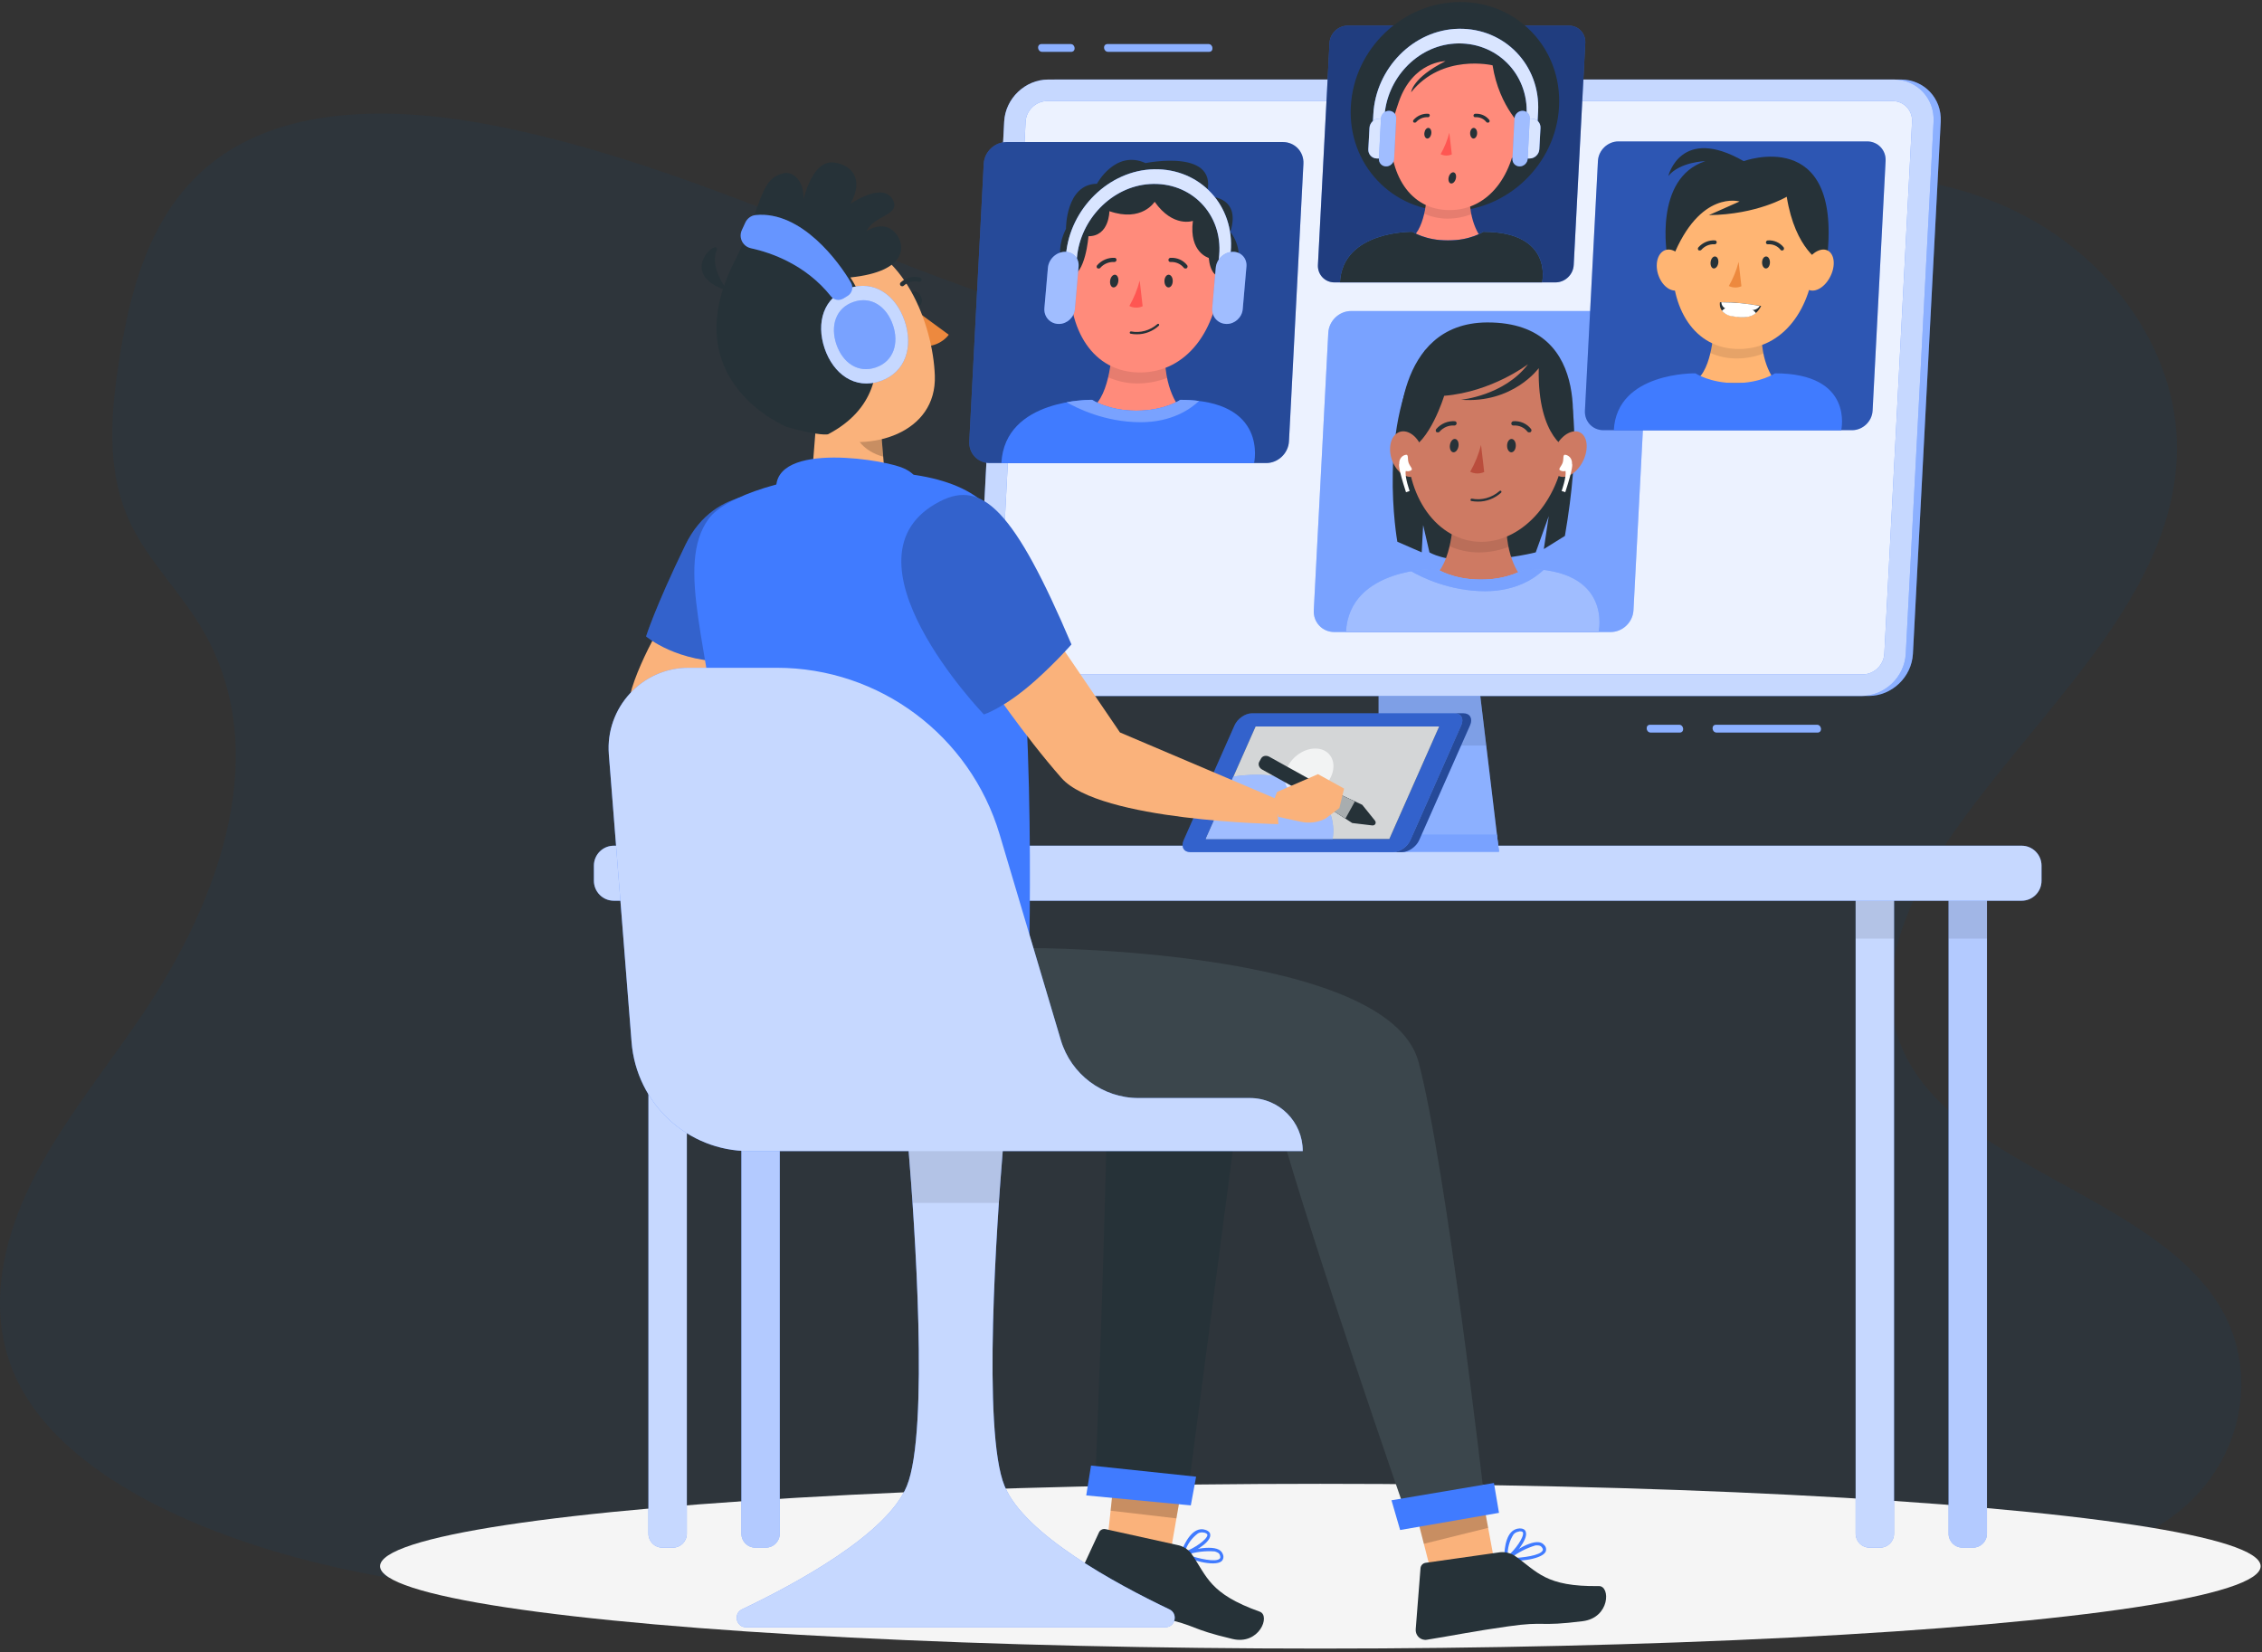 <?xml version="1.0" encoding="UTF-8"?>
<svg width="438px" height="320px" viewBox="0 0 438 320" version="1.1" xmlns="http://www.w3.org/2000/svg" xmlns:xlink="http://www.w3.org/1999/xlink">
    <rect x="0" y="0" width="438" height="320" fill="#333333" stroke="none"/>
    <title>5A6737FF-AC5E-4885-BDA8-3AE4D6AAA558@0,5x</title>
    <g id="Page-1" stroke="none" stroke-width="1" fill="none" fill-rule="evenodd">
        <g id="Landing-Page" transform="translate(-204, -251)" fill-rule="nonzero">
            <g id="Group-4" transform="translate(204, 251)">
                <path d="M252.162,69.977 C224.339,69.011 197.838,60.007 172.535,50.164 C147.232,40.322 122.163,29.413 95.009,24.195 C77.541,20.84 57.565,20.374 43.493,29.748 C29.946,38.775 25.572,54.374 23.221,68.823 C21.45,79.704 20.41,91.14 25.257,101.341 C28.625,108.409 34.605,114.354 38.742,121.126 C53.125,144.698 42.966,173.761 27.365,196.771 C20.068,207.568 11.568,217.865 5.926,229.359 C0.284,240.852 -2.328,254.016 2.608,265.736 C7.505,277.357 19.165,286.084 31.797,292.221 C57.458,304.688 87.696,308.259 117.182,310.279 C182.456,314.735 248.075,312.811 313.518,310.887 C337.738,310.167 362.062,309.44 385.89,305.688 C399.118,303.607 412.776,300.302 422.377,292.317 C434.572,282.182 437.595,265.021 429.421,252.3 C415.718,230.986 377.821,225.692 368.242,202.816 C362.968,190.226 368.384,176.201 376.046,164.522 C392.485,139.469 420.038,117.494 421.49,88.858 C422.489,69.192 409.242,49.495 388.763,40.191 C367.293,30.436 337.527,31.664 321.688,47.809 C305.387,64.436 276.728,70.831 252.162,69.977 Z" id="Path" fill="#004887" opacity="0.1"></path>
                <g id="4002858" transform="translate(73, 0)">
                    <g id="Shadow" transform="translate(0, 287)" fill="#F5F5F5">
                        <ellipse id="_x3C_Path_x3E__1_" cx="182.666" cy="16.299" rx="182.071" ry="15.954"></ellipse>
                    </g>
                    <g id="Character" transform="translate(42, 0)">
                        <g id="Group">
                            <g transform="translate(0, 163.449)">
                                <g transform="translate(10.499, 5.56)">
                                    <g transform="translate(17.995, 0)">
                                        <path d="M0.062,0.078 L0.062,127.992 C0.062,129.493 1.267,130.702 2.762,130.702 L4.796,130.702 C6.277,130.702 7.496,129.493 7.496,127.992 L7.496,0.078 L0.062,0.078 Z" id="Path" fill="#407BFF"></path>
                                        <path d="M0.062,0.078 L0.062,127.992 C0.062,129.493 1.267,130.702 2.762,130.702 L4.796,130.702 C6.277,130.702 7.496,129.493 7.496,127.992 L7.496,0.078 L0.062,0.078 Z" id="Path" fill="#FFFFFF" opacity="0.6"></path>
                                        <rect id="Rectangle" fill="#000000" opacity="0.1" x="0.062" y="5.416" width="7.42" height="7.34"></rect>
                                    </g>
                                    <g transform="translate(251.121, 0)">
                                        <path d="M0.692,0.078 L0.692,127.992 C0.692,129.493 1.896,130.702 3.391,130.702 L5.426,130.702 C6.907,130.702 8.125,129.493 8.125,127.992 L8.125,0.078 L0.692,0.078 Z" id="Path" fill="#407BFF"></path>
                                        <path d="M0.692,0.078 L0.692,127.992 C0.692,129.493 1.896,130.702 3.391,130.702 L5.426,130.702 C6.907,130.702 8.125,129.493 8.125,127.992 L8.125,0.078 L0.692,0.078 Z" id="Path" fill="#FFFFFF" opacity="0.6"></path>
                                        <rect id="Rectangle" fill="#000000" opacity="0.1" x="0.692" y="5.416" width="7.42" height="7.34"></rect>
                                    </g>
                                    <g>
                                        <path d="M0.062,0.078 L0.062,127.992 C0.062,129.493 1.267,130.702 2.762,130.702 L4.796,130.702 C6.277,130.702 7.496,129.493 7.496,127.992 L7.496,0.078 L0.062,0.078 Z" id="Path" fill="#407BFF"></path>
                                        <path d="M0.062,0.078 L0.062,127.992 C0.062,129.493 1.267,130.702 2.762,130.702 L4.796,130.702 C6.277,130.702 7.496,129.493 7.496,127.992 L7.496,0.078 L0.062,0.078 Z" id="Path" fill="#FFFFFF" opacity="0.7"></path>
                                        <rect id="Rectangle" fill="#000000" opacity="0.1" x="0.062" y="5.416" width="7.42" height="7.34"></rect>
                                    </g>
                                    <g transform="translate(233.126, 0)">
                                        <path d="M0.692,0.078 L0.692,127.992 C0.692,129.493 1.896,130.702 3.391,130.702 L5.426,130.702 C6.907,130.702 8.125,129.493 8.125,127.992 L8.125,0.078 L0.692,0.078 Z" id="Path" fill="#407BFF"></path>
                                        <path d="M0.692,0.078 L0.692,127.992 C0.692,129.493 1.896,130.702 3.391,130.702 L5.426,130.702 C6.907,130.702 8.125,129.493 8.125,127.992 L8.125,0.078 L0.692,0.078 Z" id="Path" fill="#FFFFFF" opacity="0.7"></path>
                                        <rect id="Rectangle" fill="#000000" opacity="0.1" x="0.692" y="5.416" width="7.42" height="7.34"></rect>
                                    </g>
                                </g>
                                <g id="Path">
                                    <path d="M3.848,10.976 C1.716,10.976 0,9.239 0,7.112 L0,4.193 C0,2.052 1.73,0.328 3.848,0.328 L276.46,0.328 C278.591,0.328 280.308,2.066 280.308,4.193 L280.308,7.112 C280.308,9.253 278.578,10.976 276.46,10.976 L3.848,10.976 Z" fill="#407BFF"></path>
                                    <path d="M3.848,10.976 C1.716,10.976 0,9.239 0,7.112 L0,4.193 C0,2.052 1.73,0.328 3.848,0.328 L276.46,0.328 C278.591,0.328 280.308,2.066 280.308,4.193 L280.308,7.112 C280.308,9.253 278.578,10.976 276.46,10.976 L3.848,10.976 Z" fill="#FFFFFF" opacity="0.7"></path>
                                </g>
                            </g>
                            <path d="M129.454,27.343 C127.751,28.774 128.582,31.554 130.797,31.805 C148.321,33.737 185.252,36.614 195.15,27.871 C207.677,16.792 171.991,27.273 169.237,24.757 C166.482,22.241 176.269,16.667 168.572,16.806 C163.174,16.903 154.785,26.495 146.175,25.23 C139.157,24.201 148.515,19.072 141.995,19.072 C136.098,19.072 133.537,23.923 129.454,27.343 Z" id="Path" fill="#FAFAFA"></path>
                            <g transform="translate(74.749, 15.291)" id="Path">
                                <path d="M8.402,119.476 L172.102,119.476 C176.587,119.476 180.421,115.82 180.657,111.316 L186.041,8.271 C186.277,3.767 182.83,0.111 178.345,0.111 L14.631,0.111 C10.146,0.111 6.312,3.767 6.077,8.271 L0.706,111.316 C0.471,115.82 3.917,119.476 8.402,119.476 Z" fill="#407BFF"></path>
                                <path d="M8.402,119.476 L172.102,119.476 C176.587,119.476 180.421,115.82 180.657,111.316 L186.041,8.271 C186.277,3.767 182.83,0.111 178.345,0.111 L14.631,0.111 C10.146,0.111 6.312,3.767 6.077,8.271 L0.706,111.316 C0.471,115.82 3.917,119.476 8.402,119.476 Z" fill="#FFFFFF" opacity="0.4"></path>
                            </g>
                            <g transform="translate(129.544, 125.863)" id="Path">
                                <polygon fill="#407BFF" points="22.404 39.068 45.714 39.068 41.022 0.049 22.404 0.049"></polygon>
                                <polygon fill="#FFFFFF" opacity="0.4" points="22.404 39.068 45.714 39.068 41.022 0.049 22.404 0.049"></polygon>
                                <path d="M2.125,35.787 L45.313,35.787 L45.701,39.054 L2.111,39.054 C1.211,39.054 0.478,38.317 0.478,37.413 C0.491,36.524 1.225,35.787 2.125,35.787 Z" fill="#407BFF"></path>
                                <path d="M2.125,35.787 L45.313,35.787 L45.701,39.054 L2.111,39.054 C1.211,39.054 0.478,38.317 0.478,37.413 C0.491,36.524 1.225,35.787 2.125,35.787 Z" fill="#FFFFFF" opacity="0.3"></path>
                                <polygon fill="#000000" opacity="0.1" points="43.237 18.509 22.404 18.509 22.404 7.319 41.894 7.319"></polygon>
                            </g>
                            <g transform="translate(73.365, 15.291)" id="Path">
                                <path d="M8.402,119.476 L172.102,119.476 C176.587,119.476 180.421,115.82 180.657,111.316 L186.041,8.271 C186.277,3.767 182.83,0.111 178.345,0.111 L14.631,0.111 C10.146,0.111 6.312,3.767 6.077,8.271 L0.706,111.316 C0.471,115.82 3.917,119.476 8.402,119.476 Z" fill="#407BFF"></path>
                                <path d="M8.402,119.476 L172.102,119.476 C176.587,119.476 180.421,115.82 180.657,111.316 L186.041,8.271 C186.277,3.767 182.83,0.111 178.345,0.111 L14.631,0.111 C10.146,0.111 6.312,3.767 6.077,8.271 L0.706,111.316 C0.471,115.82 3.917,119.476 8.402,119.476 Z" fill="#FFFFFF" opacity="0.7"></path>
                            </g>
                            <path d="M245.688,130.596 L81.988,130.596 C79.801,130.596 78.112,128.803 78.223,126.607 L83.594,23.562 C83.705,21.365 85.587,19.572 87.774,19.572 L251.474,19.572 C253.661,19.572 255.35,21.365 255.239,23.562 L249.869,126.607 C249.744,128.803 247.875,130.596 245.688,130.596 Z" id="Path" fill="#407BFF"></path>
                            <path d="M245.688,130.596 L81.988,130.596 C79.801,130.596 78.112,128.803 78.223,126.607 L83.594,23.562 C83.705,21.365 85.587,19.572 87.774,19.572 L251.474,19.572 C253.661,19.572 255.35,21.365 255.239,23.562 L249.869,126.607 C249.744,128.803 247.875,130.596 245.688,130.596 Z" id="Path" fill="#FFFFFF" opacity="0.9"></path>
                            <g transform="translate(85.823, 8.34)" id="Path">
                                <path d="M33.291,1.696 C26.785,1.696 20.265,1.696 13.759,1.696 C12.79,1.696 12.666,0.195 13.635,0.195 C20.141,0.195 26.66,0.195 33.166,0.195 C34.121,0.195 34.246,1.696 33.291,1.696 L33.291,1.696 Z" fill="#407BFF"></path>
                                <path d="M6.589,1.696 C4.72,1.696 2.852,1.696 0.983,1.696 C0.028,1.696 -0.111,0.195 0.858,0.195 C2.727,0.195 4.596,0.195 6.478,0.195 C7.42,0.195 7.558,1.696 6.589,1.696 L6.589,1.696 Z" fill="#407BFF"></path>
                                <g opacity="0.4" transform="translate(12.458, 0)" fill="#FFFFFF">
                                    <path d="M20.833,1.696 C14.327,1.696 7.807,1.696 1.301,1.696 C0.332,1.696 0.208,0.195 1.177,0.195 C7.683,0.195 14.202,0.195 20.708,0.195 C21.663,0.195 21.788,1.696 20.833,1.696 L20.833,1.696 Z"></path>
                                </g>
                                <g opacity="0.4" fill="#FFFFFF">
                                    <path d="M6.589,1.696 C4.72,1.696 2.852,1.696 0.983,1.696 C0.028,1.696 -0.111,0.195 0.858,0.195 C2.727,0.195 4.596,0.195 6.478,0.195 C7.42,0.195 7.558,1.696 6.589,1.696 L6.589,1.696 Z"></path>
                                </g>
                            </g>
                            <g transform="translate(203.483, 139.818)" id="Path">
                                <path d="M33.457,2.038 C26.951,2.038 20.431,2.038 13.925,2.038 C12.956,2.038 12.832,0.537 13.801,0.537 C20.307,0.537 26.827,0.537 33.332,0.537 C34.288,0.537 34.426,2.038 33.457,2.038 L33.457,2.038 Z" fill="#407BFF"></path>
                                <path d="M6.769,2.038 C4.9,2.038 3.031,2.038 1.163,2.038 C0.194,2.038 0.069,0.537 1.038,0.537 C2.907,0.537 4.776,0.537 6.644,0.537 C7.599,0.537 7.738,2.038 6.769,2.038 L6.769,2.038 Z" fill="#407BFF"></path>
                                <g opacity="0.4" transform="translate(12.458, 0)" fill="#FFFFFF">
                                    <path d="M20.999,2.038 C14.493,2.038 7.973,2.038 1.467,2.038 C0.498,2.038 0.374,0.537 1.343,0.537 C7.849,0.537 14.368,0.537 20.874,0.537 C21.829,0.537 21.968,2.038 20.999,2.038 L20.999,2.038 Z"></path>
                                </g>
                                <g opacity="0.4" fill="#FFFFFF">
                                    <path d="M6.769,2.038 C4.9,2.038 3.031,2.038 1.163,2.038 C0.194,2.038 0.069,0.537 1.038,0.537 C2.907,0.537 4.776,0.537 6.644,0.537 C7.599,0.537 7.738,2.038 6.769,2.038 L6.769,2.038 Z"></path>
                                </g>
                            </g>
                            <g transform="translate(139.808, 0)" id="Path">
                                <g>
                                    <g transform="translate(0, 4.928)">
                                        <path d="M3.571,49.757 L46.386,49.757 C48.241,49.757 49.819,48.256 49.916,46.393 L52.158,3.399 C52.255,1.536 50.829,0.035 48.974,0.035 L6.16,0.035 C4.305,0.035 2.727,1.536 2.63,3.399 L0.388,46.393 C0.305,48.242 1.73,49.757 3.571,49.757 Z" fill="#407BFF"></path>
                                        <path d="M3.571,49.757 L46.386,49.757 C48.241,49.757 49.819,48.256 49.916,46.393 L52.158,3.399 C52.255,1.536 50.829,0.035 48.974,0.035 L6.16,0.035 C4.305,0.035 2.727,1.536 2.63,3.399 L0.388,46.393 C0.305,48.242 1.73,49.757 3.571,49.757 Z" fill="#000000" opacity="0.5"></path>
                                    </g>
                                    <g transform="translate(4.153, 0)">
                                        <path d="M2.602,20.642 C2.021,31.819 10.576,40.896 21.705,40.896 C32.834,40.896 42.344,31.832 42.925,20.642 C43.507,9.466 34.952,0.389 23.823,0.389 C12.693,0.389 3.184,9.452 2.602,20.642 Z" fill="#263238"></path>
                                        <path d="M28.28,46.567 C28.28,46.567 25.65,44.093 25.595,38.102 L17.317,38.102 C17.317,38.102 16.818,46.567 12.79,46.567 L28.28,46.567 Z" fill="#FF8B7B"></path>
                                        <path d="M25.595,38.102 C25.608,39.394 25.747,40.506 25.941,41.479 C24.667,41.966 23.117,42.341 21.317,42.341 C19.601,42.341 18.092,41.938 16.818,41.396 C17.234,39.645 17.317,38.115 17.317,38.115 L25.595,38.115 L25.595,38.102 Z" fill="#000000" opacity="0.1"></path>
                                        <path d="M10.313,24.979 C9.856,33.653 14.022,40.687 21.719,40.687 C29.415,40.687 34.315,33.653 34.772,24.979 C35.229,16.305 31.062,9.272 23.366,9.272 C15.656,9.272 10.756,16.305 10.313,24.979 Z" fill="#FF8B7B"></path>
                                        <path d="M21.677,25.702 C21.303,27.148 20.736,28.538 19.988,29.859 C20.653,30.192 21.442,30.22 22.162,29.9 L21.677,25.702 Z" fill="#FF5652"></path>
                                        <g transform="translate(25.674, 21.662)" fill="#263238">
                                            <path d="M1.388,4.082 C1.402,4.651 1.097,5.138 0.724,5.166 C0.35,5.194 0.045,4.749 0.032,4.179 C0.018,3.609 0.322,3.122 0.696,3.109 C1.07,3.081 1.388,3.526 1.388,4.082 Z"></path>
                                            <path d="M3.52,2.08 C3.575,2.08 3.631,2.066 3.686,2.038 C3.824,1.913 3.852,1.705 3.741,1.566 C3.091,0.732 2.066,0.287 0.987,0.37 C0.807,0.398 0.668,0.565 0.682,0.745 C0.696,0.926 0.862,1.065 1.042,1.037 L1.042,1.037 C1.9,0.982 2.703,1.343 3.202,2.01 C3.298,2.08 3.409,2.108 3.52,2.08 Z"></path>
                                        </g>
                                        <g transform="translate(14.652, 21.662)" fill="#263238">
                                            <path d="M2.194,4.082 C2.125,4.651 2.374,5.138 2.748,5.166 C3.121,5.194 3.467,4.749 3.537,4.179 C3.606,3.609 3.357,3.122 2.983,3.109 C2.609,3.081 2.263,3.526 2.194,4.082 Z"></path>
                                            <path d="M0.27,2.08 C0.215,2.08 0.159,2.066 0.104,2.038 C-0.021,1.913 -0.021,1.705 0.09,1.566 C0.824,0.732 1.889,0.287 2.969,0.37 C3.149,0.398 3.274,0.565 3.232,0.745 C3.204,0.926 3.025,1.065 2.845,1.037 L2.845,1.037 C2,0.982 1.156,1.343 0.574,2.01 C0.491,2.08 0.381,2.108 0.27,2.08 Z"></path>
                                        </g>
                                        <path d="M28.238,44.885 C28.238,44.885 25.788,46.567 21.414,46.567 C17.04,46.567 14.548,44.885 14.548,44.885 C14.548,44.885 1.024,44.607 0.498,54.671 L39.645,54.671 C39.645,54.685 41.915,44.885 28.238,44.885 Z" fill="#407BFF"></path>
                                        <path d="M28.238,44.885 C28.238,44.885 25.788,46.567 21.414,46.567 C17.04,46.567 14.548,44.885 14.548,44.885 C14.548,44.885 1.024,44.607 0.498,54.671 L39.645,54.671 C39.645,54.685 41.915,44.885 28.238,44.885 Z" fill="#263238"></path>
                                        <path d="M22.937,34.585 C22.798,35.182 22.369,35.599 21.982,35.53 C21.608,35.46 21.414,34.904 21.553,34.321 C21.691,33.737 22.12,33.306 22.508,33.375 C22.895,33.445 23.089,33.987 22.937,34.585 Z" fill="#263238"></path>
                                        <path d="M36.198,24.979 C36.198,24.979 31.353,20.907 30.052,12.65 C30.052,12.65 20.321,10.314 14.285,17.862 C14.285,17.862 14.451,15.11 20.93,11.843 C20.93,11.843 14.645,11.843 11.904,19.697 C9.164,27.551 10.908,27.12 10.908,27.12 L8.97,25.285 L8.029,17.862 C8.029,17.862 11.558,10.62 11.78,10.314 C12.001,10.008 17.857,6.339 17.857,6.339 C17.857,6.339 24.57,4.504 25.069,4.601 C25.567,4.698 30.702,5.685 31.298,6.005 C31.893,6.325 34.578,8.882 35.547,9.897 C36.516,10.912 37.887,17.862 37.887,17.862 L36.198,24.979 Z" fill="#263238"></path>
                                        <path d="M33.332,25.772 C32.322,27.579 32.391,29.636 33.499,30.387 C34.606,31.137 36.322,30.276 37.347,28.468 C38.357,26.661 38.288,24.604 37.181,23.853 C36.059,23.103 34.343,23.965 33.332,25.772 Z" fill="#FF8B7B"></path>
                                        <path d="M12.347,25.772 C13.178,27.579 12.887,29.636 11.711,30.387 C10.534,31.137 8.901,30.276 8.07,28.468 C7.24,26.661 7.53,24.604 8.707,23.853 C9.883,23.103 11.517,23.965 12.347,25.772 Z" fill="#FF8B7B"></path>
                                    </g>
                                </g>
                                <g transform="translate(9.69, 5.56)">
                                    <g transform="translate(0.81, 0)">
                                        <path d="M17.116,0.014 C8.34,0.181 1.087,7.729 0.616,16.542 L0.505,18.571 C0.491,18.933 0.754,19.211 1.114,19.211 L2.014,19.211 C2.374,19.211 2.665,18.919 2.692,18.571 L2.762,17.126 C3.149,9.772 9.004,3.35 16.341,2.877 C24.383,2.363 30.709,8.73 30.294,16.653 L30.197,18.571 C30.183,18.933 30.446,19.211 30.806,19.211 L31.706,19.211 C32.066,19.211 32.357,18.919 32.384,18.571 L32.523,16.014 C32.979,7.075 26.058,-0.153 17.116,0.014 Z" fill="#407BFF"></path>
                                        <path d="M17.116,0.014 C8.34,0.181 1.087,7.729 0.616,16.542 L0.505,18.571 C0.491,18.933 0.754,19.211 1.114,19.211 L2.014,19.211 C2.374,19.211 2.665,18.919 2.692,18.571 L2.762,17.126 C3.149,9.772 9.004,3.35 16.341,2.877 C24.383,2.363 30.709,8.73 30.294,16.653 L30.197,18.571 C30.183,18.933 30.446,19.211 30.806,19.211 L31.706,19.211 C32.066,19.211 32.357,18.919 32.384,18.571 L32.523,16.014 C32.979,7.075 26.058,-0.153 17.116,0.014 Z" fill="#FFFFFF" opacity="0.8"></path>
                                    </g>
                                    <g transform="translate(0, 15.291)">
                                        <g>
                                            <g transform="translate(0, 1.39)">
                                                <path d="M4.859,8.452 L2.146,8.452 C1.163,8.452 0.401,7.645 0.457,6.658 L0.678,2.53 C0.734,1.543 1.578,0.737 2.561,0.737 L5.274,0.737 L4.859,8.452 Z" fill="#407BFF"></path>
                                                <path d="M4.859,8.452 L2.146,8.452 C1.163,8.452 0.401,7.645 0.457,6.658 L0.678,2.53 C0.734,1.543 1.578,0.737 2.561,0.737 L5.274,0.737 L4.859,8.452 Z" fill="#FFFFFF" opacity="0.8"></path>
                                            </g>
                                            <g transform="translate(2.194, 0)">
                                                <path d="M1.71,11.371 L1.71,11.371 C0.893,11.371 0.27,10.703 0.311,9.897 L0.713,2.085 C0.754,1.265 1.447,0.612 2.263,0.612 L2.263,0.612 C3.08,0.612 3.703,1.279 3.661,2.085 L3.26,9.897 C3.218,10.703 2.526,11.371 1.71,11.371 Z" fill="#407BFF"></path>
                                                <path d="M1.71,11.371 L1.71,11.371 C0.893,11.371 0.27,10.703 0.311,9.897 L0.713,2.085 C0.754,1.265 1.447,0.612 2.263,0.612 L2.263,0.612 C3.08,0.612 3.703,1.279 3.661,2.085 L3.26,9.897 C3.218,10.703 2.526,11.371 1.71,11.371 Z" fill="#FFFFFF" opacity="0.5"></path>
                                            </g>
                                        </g>
                                        <g transform="translate(27.685, 0)">
                                            <g transform="translate(0.81, 1.39)">
                                                <path d="M0.478,8.452 L3.191,8.452 C4.173,8.452 5.018,7.645 5.073,6.658 L5.295,2.53 C5.35,1.543 4.589,0.737 3.606,0.737 L0.893,0.737 L0.478,8.452 Z" fill="#407BFF"></path>
                                                <path d="M0.478,8.452 L3.191,8.452 C4.173,8.452 5.018,7.645 5.073,6.658 L5.295,2.53 C5.35,1.543 4.589,0.737 3.606,0.737 L0.893,0.737 L0.478,8.452 Z" fill="#FFFFFF" opacity="0.8"></path>
                                            </g>
                                            <g>
                                                <path d="M2.076,11.371 L2.076,11.371 C2.893,11.371 3.585,10.703 3.627,9.897 L4.028,2.085 C4.07,1.265 3.447,0.612 2.63,0.612 L2.63,0.612 C1.813,0.612 1.121,1.279 1.08,2.085 L0.678,9.897 C0.637,10.703 1.26,11.371 2.076,11.371 Z" fill="#407BFF"></path>
                                                <path d="M2.076,11.371 L2.076,11.371 C2.893,11.371 3.585,10.703 3.627,9.897 L4.028,2.085 C4.07,1.265 3.447,0.612 2.63,0.612 L2.63,0.612 C1.813,0.612 1.121,1.279 1.08,2.085 L0.678,9.897 C0.637,10.703 1.26,11.371 2.076,11.371 Z" fill="#FFFFFF" opacity="0.5"></path>
                                            </g>
                                        </g>
                                    </g>
                                </g>
                            </g>
                            <g transform="translate(71.98, 27.223)" id="Path">
                                <g>
                                    <g>
                                        <path d="M4.679,62.45 L58.193,62.45 C60.505,62.45 62.484,60.56 62.609,58.238 L65.405,4.499 C65.53,2.177 63.744,0.287 61.432,0.287 L7.918,0.287 C5.606,0.287 3.627,2.177 3.502,4.499 L0.706,58.238 C0.581,60.574 2.353,62.45 4.679,62.45 Z" fill="#407BFF"></path>
                                        <path d="M4.679,62.45 L58.193,62.45 C60.505,62.45 62.484,60.56 62.609,58.238 L65.405,4.499 C65.53,2.177 63.744,0.287 61.432,0.287 L7.918,0.287 C5.606,0.287 3.627,2.177 3.502,4.499 L0.706,58.238 C0.581,60.574 2.353,62.45 4.679,62.45 Z" fill="#000000" opacity="0.4"></path>
                                    </g>
                                    <g transform="translate(6.921, 3.359)">
                                        <path d="M35.021,48.958 C35.021,48.958 31.727,45.872 31.657,38.38 L21.303,38.38 C21.303,38.38 20.68,48.958 15.642,48.958 L35.021,48.958 Z" fill="#FF8B7B"></path>
                                        <path d="M31.657,38.38 C31.671,39.992 31.837,41.382 32.087,42.605 C30.495,43.217 28.557,43.676 26.3,43.676 C24.155,43.676 22.272,43.175 20.68,42.48 C21.193,40.284 21.317,38.38 21.317,38.38 L31.657,38.38 Z" fill="#000000" opacity="0.1"></path>
                                        <path d="M13.289,22.894 C12.749,33.195 17.704,41.549 26.84,41.549 C35.976,41.549 41.804,33.195 42.33,22.894 C42.856,12.594 37.914,4.24 28.778,4.24 C19.642,4.226 13.829,12.58 13.289,22.894 Z" fill="#FF8B7B"></path>
                                        <path d="M26.785,23.742 C26.342,25.452 25.664,27.12 24.778,28.677 C25.567,29.08 26.508,29.094 27.353,28.733 L26.785,23.742 Z" fill="#FF5652"></path>
                                        <g transform="translate(31.263, 18.882)" fill="#263238">
                                            <path d="M1.917,4.916 C1.931,5.597 1.585,6.181 1.128,6.194 C0.685,6.222 0.325,5.694 0.311,5.013 C0.298,4.332 0.657,3.762 1.1,3.734 C1.543,3.72 1.917,4.248 1.917,4.916 Z"></path>
                                            <path d="M4.45,2.525 C4.52,2.525 4.589,2.497 4.644,2.469 C4.81,2.316 4.838,2.08 4.713,1.899 C3.938,0.912 2.734,0.384 1.447,0.467 C1.225,0.495 1.059,0.704 1.087,0.926 C1.1,1.149 1.294,1.301 1.516,1.274 L1.516,1.274 C2.526,1.218 3.481,1.649 4.09,2.427 C4.187,2.525 4.326,2.566 4.45,2.525 Z"></path>
                                        </g>
                                        <g transform="translate(17.995, 18.882)" fill="#263238">
                                            <path d="M3.059,4.916 C2.976,5.597 3.267,6.181 3.71,6.194 C4.153,6.222 4.568,5.694 4.651,5.013 C4.734,4.332 4.443,3.762 4,3.734 C3.557,3.72 3.128,4.248 3.059,4.916 Z"></path>
                                            <path d="M0.761,2.525 C0.692,2.525 0.623,2.497 0.568,2.469 C0.415,2.316 0.415,2.08 0.554,1.899 C1.426,0.912 2.699,0.384 3.973,0.467 C4.194,0.495 4.333,0.704 4.291,0.926 C4.25,1.149 4.042,1.301 3.82,1.274 L3.82,1.274 C2.81,1.218 1.813,1.649 1.135,2.427 C1.038,2.525 0.9,2.566 0.761,2.525 Z"></path>
                                        </g>
                                        <path d="M26.231,34.154 C25.83,34.154 25.415,34.126 25.027,34.043 C24.916,34.029 24.833,33.918 24.861,33.792 C24.861,33.792 24.861,33.792 24.861,33.779 C24.889,33.667 24.999,33.584 25.11,33.598 C26.882,33.945 28.778,33.431 30.19,32.194 C30.273,32.11 30.412,32.097 30.495,32.18 C30.578,32.263 30.578,32.402 30.495,32.486 C29.304,33.584 27.782,34.168 26.231,34.154 Z" fill="#263238"></path>
                                        <path d="M44.725,22.894 C44.725,22.894 40.669,24.896 40.157,19.364 C40.157,19.364 36.281,18.307 37.084,12.191 C37.084,12.191 33.277,13.581 29.678,8.493 C29.678,8.493 27.214,12.497 20.916,10.314 C20.916,10.314 20.916,15.166 16.86,15.166 C16.86,15.166 16.306,22.741 13.289,22.908 C13.289,22.908 9.537,19.781 12.513,13.72 C12.513,13.72 12.444,5.088 18.507,5.004 C18.507,5.004 22.051,-1.654 27.92,1.001 C27.92,1.001 42.648,-2.029 39.631,7.423 C39.631,7.423 46.607,7.062 44.337,14.332 C44.323,14.304 47.728,18.265 44.725,22.894 Z" fill="#263238"></path>
                                        <path d="M40.627,23.826 C39.423,25.966 39.506,28.427 40.821,29.303 C42.136,30.192 44.185,29.163 45.389,27.023 C46.593,24.882 46.51,22.422 45.195,21.546 C43.866,20.656 41.832,21.685 40.627,23.826 Z" fill="#FF8B7B"></path>
                                        <path d="M15.697,23.826 C16.68,25.966 16.348,28.427 14.936,29.303 C13.524,30.192 11.6,29.163 10.603,27.023 C9.62,24.882 9.953,22.422 11.365,21.546 C12.777,20.656 14.714,21.685 15.697,23.826 Z" fill="#FF8B7B"></path>
                                        <g transform="translate(0, 46.683)">
                                            <path d="M34.661,0.175 C34.661,0.175 31.602,2.274 26.134,2.274 C20.667,2.274 17.566,0.175 17.566,0.175 C17.566,0.175 0.651,-0.158 0,12.422 L48.933,12.422 C48.933,12.408 51.77,0.175 34.661,0.175 Z" fill="#407BFF"></path>
                                            <path d="M26.979,4.499 C20.03,4.499 14.576,1.746 12.638,0.634 C15.42,0.12 17.566,0.162 17.566,0.162 C17.566,0.162 20.667,2.261 26.134,2.261 C31.602,2.261 34.661,0.162 34.661,0.162 C35.99,0.162 37.181,0.245 38.274,0.384 C36.599,1.969 32.986,4.499 26.979,4.499 Z" fill="#407BFF"></path>
                                            <path d="M26.979,4.499 C20.03,4.499 14.576,1.746 12.638,0.634 C15.42,0.12 17.566,0.162 17.566,0.162 C17.566,0.162 20.667,2.261 26.134,2.261 C31.602,2.261 34.661,0.162 34.661,0.162 C35.99,0.162 37.181,0.245 38.274,0.384 C36.599,1.969 32.986,4.499 26.979,4.499 Z" fill="#FFFFFF" opacity="0.3"></path>
                                        </g>
                                    </g>
                                </g>
                                <g transform="translate(18.805, 5.507)">
                                    <path d="M17.697,0.049 C8.908,0.215 1.391,7.763 0.63,16.576 L0.45,18.606 C0.422,18.967 0.685,19.245 1.031,19.245 L1.931,19.245 C2.291,19.245 2.595,18.953 2.623,18.606 L2.748,17.16 C3.384,9.807 9.475,3.385 16.825,2.912 C24.882,2.398 30.986,8.764 30.294,16.688 L30.128,18.606 C30.1,18.967 30.363,19.245 30.709,19.245 L31.609,19.245 C31.969,19.245 32.273,18.953 32.301,18.606 L32.523,16.048 C33.312,7.11 26.64,-0.118 17.697,0.049 Z" fill="#407BFF"></path>
                                    <path d="M17.697,0.049 C8.908,0.215 1.391,7.763 0.63,16.576 L0.45,18.606 C0.422,18.967 0.685,19.245 1.031,19.245 L1.931,19.245 C2.291,19.245 2.595,18.953 2.623,18.606 L2.748,17.16 C3.384,9.807 9.475,3.385 16.825,2.912 C24.882,2.398 30.986,8.764 30.294,16.688 L30.128,18.606 C30.1,18.967 30.363,19.245 30.709,19.245 L31.609,19.245 C31.969,19.245 32.273,18.953 32.301,18.606 L32.523,16.048 C33.312,7.11 26.64,-0.118 17.697,0.049 Z" fill="#FFFFFF" opacity="0.8"></path>
                                </g>
                                <g transform="translate(15.227, 21.43)">
                                    <g>
                                        <path d="M2.838,14.081 L2.838,14.081 C1.135,14.081 -0.125,12.691 0.028,10.981 L0.706,3.211 C0.858,1.501 2.353,0.111 4.056,0.111 L4.056,0.111 C5.62,0.111 6.783,1.39 6.644,2.961 L5.925,11.232 C5.786,12.802 4.402,14.081 2.838,14.081 Z" fill="#407BFF"></path>
                                        <path d="M2.838,14.081 L2.838,14.081 C1.135,14.081 -0.125,12.691 0.028,10.981 L0.706,3.211 C0.858,1.501 2.353,0.111 4.056,0.111 L4.056,0.111 C5.62,0.111 6.783,1.39 6.644,2.961 L5.925,11.232 C5.786,12.802 4.402,14.081 2.838,14.081 Z" fill="#FFFFFF" opacity="0.5"></path>
                                    </g>
                                    <g transform="translate(31.837, 0)">
                                        <path d="M3.502,14.081 L3.502,14.081 C1.8,14.081 0.54,12.691 0.692,10.981 L1.37,3.211 C1.523,1.501 3.018,0.111 4.72,0.111 L4.72,0.111 C6.284,0.111 7.447,1.39 7.309,2.961 L6.589,11.232 C6.451,12.802 5.066,14.081 3.502,14.081 Z" fill="#407BFF"></path>
                                        <path d="M3.502,14.081 L3.502,14.081 C1.8,14.081 0.54,12.691 0.692,10.981 L1.37,3.211 C1.523,1.501 3.018,0.111 4.72,0.111 L4.72,0.111 C6.284,0.111 7.447,1.39 7.309,2.961 L6.589,11.232 C6.451,12.802 5.066,14.081 3.502,14.081 Z" fill="#FFFFFF" opacity="0.5"></path>
                                    </g>
                                </g>
                            </g>
                            <g transform="translate(113.507, 137.616)" id="Path">
                                <g>
                                    <path d="M41.25,27.412 L1.979,27.412 C0.706,27.412 0.125,26.369 0.692,25.091 L10.548,2.836 C11.115,1.557 12.61,0.514 13.898,0.514 L53.169,0.514 C54.442,0.514 55.023,1.557 54.456,2.836 L44.6,25.091 C44.019,26.369 42.524,27.412 41.25,27.412 Z" fill="#407BFF"></path>
                                    <path d="M41.25,27.412 L1.979,27.412 C0.706,27.412 0.125,26.369 0.692,25.091 L10.548,2.836 C11.115,1.557 12.61,0.514 13.898,0.514 L53.169,0.514 C54.442,0.514 55.023,1.557 54.456,2.836 L44.6,25.091 C44.019,26.369 42.524,27.412 41.25,27.412 Z" fill="#000000" opacity="0.2"></path>
                                    <path d="M54.857,0.514 L53.155,0.514 C54.428,0.514 55.01,1.557 54.442,2.836 L44.586,25.091 C44.019,26.369 42.524,27.412 41.236,27.412 L42.939,27.412 C44.213,27.412 45.721,26.369 46.289,25.091 L56.145,2.836 C56.712,1.557 56.145,0.514 54.857,0.514 Z" fill="#407BFF"></path>
                                    <path d="M54.857,0.514 L53.155,0.514 C54.428,0.514 55.01,1.557 54.442,2.836 L44.586,25.091 C44.019,26.369 42.524,27.412 41.236,27.412 L42.939,27.412 C44.213,27.412 45.721,26.369 46.289,25.091 L56.145,2.836 C56.712,1.557 56.145,0.514 54.857,0.514 Z" fill="#000000" opacity="0.4"></path>
                                </g>
                                <g transform="translate(4.963, 2.78)">
                                    <polygon fill="#263238" points="35.554 22.074 0.007 22.074 9.655 0.292 45.202 0.292"></polygon>
                                    <polygon fill="#FFFFFF" opacity="0.8" points="35.554 22.074 0.007 22.074 9.655 0.292 45.202 0.292"></polygon>
                                </g>
                                <g transform="translate(4.963, 11.932)">
                                    <path d="M9.849,0.495 C8.368,0.495 6.859,0.62 5.364,0.843 L0.021,12.922 L24.577,12.922 C25.615,5.805 19.718,0.495 9.849,0.495 Z" fill="#407BFF"></path>
                                    <path d="M9.849,0.495 C8.368,0.495 6.859,0.62 5.364,0.843 L0.021,12.922 L24.577,12.922 C25.615,5.805 19.718,0.495 9.849,0.495 Z" fill="#FFFFFF" opacity="0.5"></path>
                                </g>
                                <g opacity="0.7" transform="translate(20.189, 6.95)" fill="#FFFFFF">
                                    <path d="M9.35,4.963 C8.686,7.492 6.111,9.536 3.592,9.536 C1.073,9.536 -0.436,7.492 0.228,4.963 C0.893,2.433 3.467,0.389 5.987,0.389 C8.506,0.389 10.015,2.433 9.35,4.963 Z"></path>
                                </g>
                            </g>
                            <g transform="translate(20.764, 31.393)" id="Path">
                                <g transform="translate(10.499, 14.479)">
                                    <polygon fill="#FAB27B" points="24.369 37.963 25.145 47.22 10.929 46.65 11.814 35.502"></polygon>
                                    <path d="M24.757,42.564 C20.729,41.493 19.497,38.658 19.497,38.658 L21.435,37.379 L24.369,37.949 L24.757,42.564 Z" fill="#000000" opacity="0.2"></path>
                                    <path d="M32.094,11.593 C32.398,12.344 32.246,13.122 31.734,13.317 C31.221,13.511 30.529,13.039 30.252,12.288 C29.976,11.538 30.1,10.759 30.612,10.564 C31.125,10.398 31.775,10.842 32.094,11.593 Z" fill="#263238"></path>
                                    <path d="M31.332,14.471 L37.45,18.947 C37.45,18.947 36.011,21.129 32.841,21.198 L31.332,14.471 Z" fill="#ED893E"></path>
                                    <path d="M0.948,20.1 C4.533,30.345 5.835,34.765 12.714,38.658 C22.459,41.883 35.139,37.963 34.751,26.87 C34.405,16.889 28.605,1.849 17.005,0.459 C8.728,-0.528 1.211,5.241 0.201,13.345 C-0.104,15.638 0.159,17.946 0.948,20.1 Z" fill="#FAB27B"></path>
                                    <path d="M28.315,9.55 C28.453,9.591 28.605,9.564 28.716,9.466 C29.505,8.743 30.612,8.452 31.678,8.688 C31.9,8.757 32.135,8.632 32.204,8.41 C32.26,8.187 32.135,7.937 31.9,7.868 C30.557,7.534 29.145,7.896 28.148,8.813 C27.968,8.966 27.955,9.244 28.107,9.425 L28.107,9.425 C28.162,9.48 28.231,9.536 28.315,9.55 Z" fill="#263238"></path>
                                </g>
                                <path d="M28.903,22.333 C28.903,22.333 42.787,43.128 24.57,52.706 C24.57,52.706 23.214,53.137 16.583,51.288 C16.583,51.288 -5.329,42.433 6.451,19.247 C11.96,8.419 11.212,2.97 16.196,2.122 C18.203,1.774 20.985,4.679 19.282,9.67 C19.282,9.67 20.805,-0.7 25.844,0.092 C29.235,0.62 31.561,3.289 28.917,8.071 C28.917,8.071 35.381,3.595 37.181,7.432 C38.551,10.337 33.582,10.198 31.99,13.395 C31.99,13.395 35.27,11.06 37.61,13.715 C39.603,16.022 40.129,21.165 28.903,22.333 Z" fill="#263238"></path>
                                <path d="M5.163,24.96 C5.163,24.96 1.661,20.595 2.935,17.301 C4.208,14.007 -5.537,21.457 5.163,24.96 Z" fill="#263238"></path>
                                <path d="M32.322,28.38 C34.523,29.436 36.212,31.299 37.014,33.579 C38.053,36.609 35.326,38.305 32.322,37.624 C29.609,37.012 25.83,34.691 26.107,31.563 C26.37,28.435 29.609,27.115 32.322,28.38 Z" fill="#FAB27B"></path>
                                <path d="M23.906,36.067 C25.595,41.029 29.761,44.101 34.703,42.406 C39.645,40.71 41.084,35.733 39.409,30.771 C37.72,25.808 33.554,22.736 28.612,24.432 C23.67,26.128 22.231,31.104 23.906,36.067 Z" fill="#407BFF"></path>
                                <path d="M23.906,36.067 C25.595,41.029 29.761,44.101 34.703,42.406 C39.645,40.71 41.084,35.733 39.409,30.771 C37.72,25.808 33.554,22.736 28.612,24.432 C23.67,26.128 22.231,31.104 23.906,36.067 Z" fill="#FFFFFF" opacity="0.7"></path>
                                <path d="M26.19,35.288 C27.38,38.791 30.329,40.96 33.817,39.764 C37.305,38.569 38.33,35.052 37.139,31.549 C35.949,28.046 33,25.878 29.512,27.073 C26.01,28.269 24.999,31.785 26.19,35.288 Z" fill="#407BFF"></path>
                                <path d="M26.19,35.288 C27.38,38.791 30.329,40.96 33.817,39.764 C37.305,38.569 38.33,35.052 37.139,31.549 C35.949,28.046 33,25.878 29.512,27.073 C26.01,28.269 24.999,31.785 26.19,35.288 Z" fill="#FFFFFF" opacity="0.3"></path>
                                <g transform="translate(6.921, 9.73)">
                                    <path d="M22.106,13.645 C19.85,9.711 12.513,-0.353 3.641,0.523 C2.768,0.606 2.007,1.176 1.633,1.983 L0.969,3.428 C0.291,4.888 1.135,6.598 2.713,6.945 C6.603,7.793 13.33,10.101 18.23,16.272 C18.798,16.981 19.808,17.162 20.597,16.689 L21.47,16.161 C22.3,15.633 22.605,14.521 22.106,13.645 Z" fill="#407BFF"></path>
                                    <path d="M22.106,13.645 C19.85,9.711 12.513,-0.353 3.641,0.523 C2.768,0.606 2.007,1.176 1.633,1.983 L0.969,3.428 C0.291,4.888 1.135,6.598 2.713,6.945 C6.603,7.793 13.33,10.101 18.23,16.272 C18.798,16.981 19.808,17.162 20.597,16.689 L21.47,16.161 C22.3,15.633 22.605,14.521 22.106,13.645 Z" fill="#FFFFFF" opacity="0.2"></path>
                                </g>
                            </g>
                            <g transform="translate(2.768, 88.385)">
                                <g transform="translate(125.391, 57.571)" id="Path">
                                    <path d="M13.088,6.408 L2.609,0.584 C2.028,0.264 1.322,0.403 1.045,0.904 L0.671,1.571 C0.394,2.071 0.644,2.752 1.239,3.072 L11.718,8.896 L18.68,13.428 L22.542,13.887 C23.11,13.956 23.428,13.386 23.068,12.941 L20.618,9.897 L13.088,6.408 Z" fill="#263238"></path>
                                    <polygon fill="#263238" points="17.351 12.58 19.192 9.244 14.541 7.075 13.06 9.772"></polygon>
                                    <polygon fill="#FFFFFF" opacity="0.6" points="17.351 12.58 19.192 9.244 14.541 7.075 13.06 9.772"></polygon>
                                </g>
                                <g>
                                    <g transform="translate(89.401, 197.967)">
                                        <polygon id="Path" fill="#FAB27B" points="8.506 0.32 7.274 11.899 19.497 14.179 21.684 1.612"></polygon>
                                        <g>
                                            <g transform="translate(0, 9.73)">
                                                <path d="M21.643,5.171 C21.532,5.115 21.449,5.004 21.449,4.865 C21.449,4.74 21.546,4.629 21.656,4.587 C21.878,4.518 26.847,2.961 28.841,4.017 C29.214,4.212 29.491,4.532 29.63,4.935 C29.823,5.38 29.726,5.908 29.367,6.255 C28.702,6.825 27,6.756 25.421,6.394 C24.148,6.088 22.874,5.685 21.643,5.171 Z M22.708,4.976 C25.006,5.797 28.204,6.478 28.979,5.783 C29.09,5.699 29.2,5.532 29.062,5.115 C28.993,4.865 28.813,4.657 28.564,4.559 C28.384,4.462 28.204,4.393 28.01,4.351 C26.21,4.226 24.411,4.434 22.708,4.976 Z" id="Shape" fill="#407BFF"></path>
                                                <path d="M21.49,5.115 C21.407,5.032 21.38,4.921 21.421,4.81 C21.476,4.657 22.57,1.293 24.466,0.32 C25.02,0.028 25.657,-0.028 26.252,0.181 C27.055,0.445 27.221,0.917 27.179,1.279 C27.138,2.766 23.484,4.851 21.822,5.199 C21.781,5.213 21.739,5.199 21.698,5.185 C21.615,5.185 21.546,5.157 21.49,5.115 Z M25.92,0.709 C25.546,0.626 25.145,0.667 24.799,0.862 C23.608,1.751 22.722,2.989 22.265,4.393 C24.037,3.809 26.515,2.085 26.626,1.209 C26.626,1.126 26.626,0.904 26.1,0.737 L25.92,0.709 L25.92,0.709 Z" id="Shape" fill="#407BFF"></path>
                                                <path d="M20.743,3.1 L6.9,0.042 C6.374,-0.07 5.848,0.195 5.627,0.681 L0.644,11.426 C0.201,12.372 0.602,13.511 1.543,13.956 C1.668,14.012 1.793,14.054 1.917,14.095 C6.928,15.11 11.413,15.819 17.628,17.195 C24.951,18.821 22.902,19.28 31.484,21.31 C36.661,22.533 38.904,16.806 36.772,16.027 C26.972,12.524 26.598,9.244 23.511,4.768 C22.833,3.892 21.836,3.294 20.743,3.1 Z" id="Path" fill="#263238"></path>
                                            </g>
                                            <polygon id="Path" fill="#000000" opacity="0.2" points="7.883 6.2 8.506 0.32 21.684 1.612 20.618 7.687"></polygon>
                                        </g>
                                    </g>
                                    <path d="M122.588,121.903 L112.262,200.581 L94.28,199.093 C94.28,199.093 96.024,158.587 96.634,124.322 L122.588,121.903 Z" id="Path" fill="#263238"></path>
                                    <polygon id="Path" fill="#407BFF" points="113.84 197.578 93.491 195.424 92.564 201.206 112.815 203.138"></polygon>
                                    <path d="M10.202,32.661 C10.202,32.661 1.896,46.909 4.319,50.732 C6.741,54.555 18.078,53.679 18.078,53.679 L22.452,36.303 L10.202,32.661 Z" id="Path" fill="#FAB27B"></path>
                                    <path d="M33.471,7.473 C33.471,7.473 20.847,4.971 14.95,17.134 C9.053,29.297 7.336,34.858 7.336,34.858 C7.336,34.858 13.399,40.07 23.947,39.723 L33.471,7.473 Z" id="Path" fill="#407BFF"></path>
                                    <path d="M33.471,7.473 C33.471,7.473 20.847,4.971 14.95,17.134 C9.053,29.297 7.336,34.858 7.336,34.858 C7.336,34.858 13.399,40.07 23.947,39.723 L33.471,7.473 Z" id="Path" fill="#000000" opacity="0.2"></path>
                                    <g transform="translate(155.844, 200.748)">
                                        <polygon id="Path" fill="#FAB27B" points="0.63 4.101 3.509 15.36 15.746 13.219 13.42 0.681"></polygon>
                                        <g>
                                            <g transform="translate(0, 6.372)">
                                                <path d="M18.016,6.764 C17.891,6.75 17.78,6.667 17.739,6.542 C17.697,6.417 17.739,6.278 17.836,6.208 C18.016,6.069 22.141,2.858 24.369,3.15 C24.785,3.192 25.158,3.4 25.435,3.734 C25.781,4.082 25.864,4.624 25.643,5.055 C25.214,5.819 23.594,6.347 22.002,6.57 C20.674,6.764 19.345,6.82 18.016,6.764 Z M18.943,6.222 C21.38,6.181 24.619,5.694 25.089,4.777 C25.158,4.665 25.214,4.471 24.937,4.123 C24.785,3.915 24.536,3.79 24.273,3.776 C24.079,3.748 23.871,3.748 23.677,3.776 C21.975,4.29 20.355,5.11 18.943,6.222 Z" id="Shape" fill="#407BFF"></path>
                                                <path d="M17.85,6.778 C17.753,6.737 17.684,6.639 17.67,6.528 C17.67,6.361 17.517,2.831 18.971,1.246 C19.386,0.787 19.968,0.509 20.59,0.481 C21.435,0.453 21.767,0.829 21.836,1.176 C22.321,2.594 19.622,5.819 18.182,6.723 C18.14,6.75 18.099,6.764 18.057,6.75 C18.002,6.792 17.919,6.792 17.85,6.778 Z M20.466,1.093 C20.078,1.149 19.732,1.329 19.469,1.621 C18.666,2.872 18.265,4.332 18.32,5.819 C19.774,4.651 21.504,2.177 21.296,1.301 C21.269,1.232 21.2,1.01 20.646,1.037 L20.466,1.093 L20.466,1.093 Z" id="Shape" fill="#407BFF"></path>
                                                <path d="M16.452,5.152 L2.429,7.14 C1.903,7.209 1.488,7.654 1.447,8.182 L0.519,19.998 C0.436,21.04 1.197,21.972 2.249,22.055 C2.388,22.069 2.512,22.069 2.651,22.041 C7.689,21.235 12.147,20.317 18.445,19.442 C25.878,18.385 24.12,19.553 32.869,18.441 C38.143,17.76 38.267,11.616 35.983,11.643 C25.588,11.796 24.093,8.849 19.635,5.736 C18.68,5.152 17.545,4.943 16.452,5.152 Z" id="Path" fill="#263238"></path>
                                            </g>
                                            <polygon id="Path" fill="#000000" opacity="0.2" points="2.097 9.828 0.63 4.101 13.42 0.681 14.541 6.742"></polygon>
                                        </g>
                                    </g>
                                    <path d="M81.462,98.397 C81.462,98.397 83.234,35.136 76.202,14.173 C70.25,-3.578 26.024,3.053 19.449,12.088 C12.873,21.124 19.795,37.457 21.871,61.783 L32.945,100.357 L50.871,104.527 L81.462,98.397 Z" id="Path" fill="#407BFF"></path>
                                    <path d="M82.099,95.214 C82.099,95.214 151.076,95.214 156.917,117.288 C162.26,137.43 169.68,202.04 169.68,202.04 L154.425,204.528 C154.425,204.528 136.693,153.611 129.606,128.325 L88.826,128.687 L78.542,102.693 L82.099,95.214 Z" id="Path" fill="#263238"></path>
                                    <path d="M82.099,95.214 C82.099,95.214 151.076,95.214 156.917,117.288 C162.26,137.43 169.68,202.04 169.68,202.04 L154.425,204.528 C154.425,204.528 136.693,153.611 129.606,128.325 L88.826,128.687 L78.542,102.693 L82.099,95.214 Z" id="Path" fill="#FFFFFF" opacity="0.1"></path>
                                    <path d="M59.965,7.904 C59.965,7.904 61.695,3.901 56.671,2.08 C51.646,0.259 29.069,-3.008 32.973,8.571 C32.973,8.571 50.774,7.001 59.965,7.904 Z" id="Path" fill="#407BFF"></path>
                                    <polygon id="Path" fill="#407BFF" points="172.49 204.584 171.507 198.801 151.671 202.151 153.346 207.906"></polygon>
                                    <path d="M129.758,71.208 C129.758,71.208 95.111,70.638 87.761,62.27 C80.41,53.915 73.24,43.254 73.24,43.254 L86.639,35.149 L99.097,53.457 L129.509,66.384 L129.758,71.208 Z" id="Path" fill="#FAB27B"></path>
                                    <path d="M64.284,8.683 C72.423,4.526 78.625,10.351 89.699,36.414 C89.699,36.414 86.653,39.876 82.777,43.337 C76.714,48.758 72.742,49.967 72.742,49.967 C72.742,49.967 43.34,19.386 64.284,8.683 Z" id="Path" fill="#407BFF"></path>
                                    <path d="M64.284,8.683 C72.423,4.526 78.625,10.351 89.699,36.414 C89.699,36.414 86.653,39.876 82.777,43.337 C76.714,48.758 72.742,49.967 72.742,49.967 C72.742,49.967 43.34,19.386 64.284,8.683 Z" id="Path" fill="#000000" opacity="0.2"></path>
                                    <g transform="translate(0, 40.89)" id="Path">
                                        <path d="M15.559,0.042 L32.626,0.042 C52.546,0.042 70.098,13.178 75.801,32.333 L87.636,72.116 C89.615,78.789 95.734,83.362 102.669,83.362 L124.263,83.362 C129.911,83.362 134.492,87.963 134.492,93.635 L76.396,93.635 C75.302,106.896 72.368,147.875 76.756,158.509 C80.618,167.864 98.253,177.414 108.663,182.376 C110.421,183.21 109.811,185.851 107.874,185.851 L26.702,185.851 C24.764,185.851 24.169,183.21 25.913,182.376 C36.336,177.414 53.971,167.864 57.82,158.509 C62.208,147.875 59.273,106.896 58.179,93.635 L27.283,93.635 C15.379,93.635 5.468,84.446 4.526,72.52 L0.125,16.792 C-0.568,7.77 6.547,0.042 15.559,0.042 Z" fill="#407BFF"></path>
                                        <path d="M15.559,0.042 L32.626,0.042 C52.546,0.042 70.098,13.178 75.801,32.333 L87.636,72.116 C89.615,78.789 95.734,83.362 102.669,83.362 L124.263,83.362 C129.911,83.362 134.492,87.963 134.492,93.635 L76.396,93.635 C75.302,106.896 72.368,147.875 76.756,158.509 C80.618,167.864 98.253,177.414 108.663,182.376 C110.421,183.21 109.811,185.851 107.874,185.851 L26.702,185.851 C24.764,185.851 24.169,183.21 25.913,182.376 C36.336,177.414 53.971,167.864 57.82,158.509 C62.208,147.875 59.273,106.896 58.179,93.635 L27.283,93.635 C15.379,93.635 5.468,84.446 4.526,72.52 L0.125,16.792 C-0.568,7.77 6.547,0.042 15.559,0.042 Z" fill="#FFFFFF" opacity="0.7"></path>
                                        <path d="M75.635,103.671 L58.941,103.671 C58.664,99.612 58.401,96.137 58.193,93.648 L76.396,93.648 C76.188,96.137 75.912,99.612 75.635,103.671 Z" fill="#000000" opacity="0.1"></path>
                                    </g>
                                </g>
                            </g>
                            <g transform="translate(139.233, 59.773)">
                                <g>
                                    <g id="Path">
                                        <path d="M4.132,62.622 L57.647,62.622 C59.958,62.622 61.938,60.732 62.062,58.41 L64.872,4.671 C64.997,2.349 63.211,0.459 60.899,0.459 L7.385,0.459 C5.073,0.459 3.094,2.349 2.969,4.671 L0.159,58.41 C0.035,60.746 1.82,62.622 4.132,62.622 Z" fill="#407BFF"></path>
                                        <path d="M4.132,62.622 L57.647,62.622 C59.958,62.622 61.938,60.732 62.062,58.41 L64.872,4.671 C64.997,2.349 63.211,0.459 60.899,0.459 L7.385,0.459 C5.073,0.459 3.094,2.349 2.969,4.671 L0.159,58.41 C0.035,60.746 1.82,62.622 4.132,62.622 Z" fill="#FFFFFF" opacity="0.3"></path>
                                    </g>
                                    <g transform="translate(6.111, 2.202)">
                                        <g transform="translate(8.305, 0)">
                                            <path d="M29.443,4.568 C29.443,4.568 40.42,6.611 34.371,41.808 L30.287,44.352 L31.242,37.971 L28.723,44.991 C28.723,44.991 24.183,46.187 17.621,46.52 C11.06,46.854 8.139,44.991 8.139,44.991 L6.921,39.709 L6.644,44.991 L1.924,42.934 C1.924,42.934 -2.242,19.734 7.323,5.833 L16.915,3.651 L20.238,3.651 L29.443,4.568 Z" id="Path" fill="#263238"></path>
                                            <path d="M26.384,50.287 C26.384,50.287 23.089,47.201 23.02,39.709 L12.666,39.709 C12.666,39.709 12.029,50.287 7.004,50.287 L26.384,50.287 Z" id="Path" fill="#CE7A63"></path>
                                            <path d="M23.034,39.709 C23.048,41.321 23.214,42.711 23.463,43.935 C21.871,44.546 19.933,45.005 17.677,45.005 C15.531,45.005 13.649,44.505 12.057,43.81 C12.569,41.613 12.693,39.709 12.693,39.709 L23.034,39.709 Z" id="Path" fill="#000000" opacity="0.1"></path>
                                            <ellipse id="Oval" fill="#CE7A63" transform="translate(19.222, 23.312) rotate(-82.409) translate(-19.222, -23.312) " cx="19.222" cy="23.312" rx="19.709" ry="15.227"></ellipse>
                                            <path d="M18.133,24.196 C17.663,26.003 16.957,27.754 16.029,29.381 C16.86,29.798 17.857,29.826 18.743,29.436 L18.133,24.196 Z" id="Path" fill="#BA4D3C"></path>
                                            <g transform="translate(22.958, 19.461)" fill="#263238" id="Path">
                                                <path d="M1.903,4.804 C1.917,5.527 1.543,6.125 1.073,6.153 C0.602,6.181 0.228,5.625 0.215,4.916 C0.201,4.193 0.574,3.595 1.045,3.567 C1.516,3.539 1.903,4.095 1.903,4.804 Z"></path>
                                                <path d="M4.575,2.288 C4.644,2.288 4.713,2.261 4.783,2.233 C4.962,2.08 4.99,1.816 4.852,1.635 C4.035,0.593 2.762,0.036 1.419,0.134 C1.184,0.162 1.017,0.384 1.031,0.606 C1.045,0.843 1.253,0.996 1.488,0.968 L1.488,0.968 C2.554,0.898 3.564,1.357 4.187,2.191 C4.298,2.288 4.436,2.316 4.575,2.288 Z"></path>
                                            </g>
                                            <g transform="translate(9.115, 19.461)" fill="#263238" id="Path">
                                                <path d="M2.983,4.804 C2.9,5.527 3.204,6.125 3.661,6.153 C4.132,6.181 4.561,5.625 4.658,4.916 C4.741,4.193 4.436,3.595 3.966,3.567 C3.495,3.539 3.066,4.095 2.983,4.804 Z"></path>
                                                <path d="M0.574,2.288 C0.505,2.288 0.436,2.261 0.367,2.233 C0.215,2.08 0.201,1.816 0.353,1.635 C1.267,0.593 2.609,0.036 3.952,0.134 C4.187,0.162 4.326,0.384 4.284,0.606 C4.243,0.843 4.021,0.996 3.786,0.968 L3.786,0.968 C2.72,0.898 1.668,1.357 0.948,2.191 C0.851,2.288 0.713,2.316 0.574,2.288 Z"></path>
                                            </g>
                                            <path d="M17.538,35.163 C17.109,35.163 16.68,35.122 16.265,35.052 C16.14,35.038 16.071,34.913 16.099,34.788 C16.099,34.788 16.099,34.788 16.099,34.774 C16.126,34.649 16.237,34.566 16.362,34.593 C18.23,34.969 20.224,34.413 21.705,33.12 C21.788,33.023 21.94,33.023 22.023,33.106 C22.106,33.189 22.106,33.328 22.023,33.426 C20.791,34.552 19.172,35.177 17.538,35.163 Z" id="Path" fill="#263238"></path>
                                            <path d="M35.229,25.224 C35.229,25.224 29.014,23.098 29.304,9.322 C29.304,9.322 24.321,16.203 14.23,15.438 C14.23,15.438 22.591,14.674 27.228,8.558 C27.228,8.558 20.265,13.909 10.991,14.674 C10.991,14.674 8.167,23.946 3.807,25.21 L2.242,23.278 C2.242,23.278 1.19,0.579 19.282,0.467 C41.084,0.37 35.229,25.224 35.229,25.224 Z" id="Path" fill="#263238"></path>
                                            <path d="M32.696,24.279 C31.422,26.531 31.519,29.117 32.889,30.048 C34.274,30.979 36.419,29.909 37.693,27.657 C38.966,25.405 38.869,22.82 37.499,21.888 C36.115,20.957 33.969,22.027 32.696,24.279 Z" id="Path" fill="#CE7A63"></path>
                                            <path d="M6.464,24.279 C7.503,26.531 7.143,29.117 5.662,30.048 C4.18,30.979 2.146,29.909 1.107,27.657 C0.069,25.405 0.429,22.82 1.91,21.888 C3.391,20.957 5.426,22.027 6.464,24.279 Z" id="Path" fill="#CE7A63"></path>
                                        </g>
                                        <g transform="translate(0, 47.841)" id="Path">
                                            <path d="M34.938,0.334 C34.938,0.334 31.879,2.433 26.411,2.433 C20.943,2.433 17.843,0.334 17.843,0.334 C17.843,0.334 0.927,0 0.277,12.58 L49.21,12.58 C49.196,12.58 52.033,0.334 34.938,0.334 Z" fill="#407BFF"></path>
                                            <path d="M34.938,0.334 C34.938,0.334 31.879,2.433 26.411,2.433 C20.943,2.433 17.843,0.334 17.843,0.334 C17.843,0.334 0.927,0 0.277,12.58 L49.21,12.58 C49.196,12.58 52.033,0.334 34.938,0.334 Z" fill="#FFFFFF" opacity="0.5"></path>
                                            <path d="M27.242,4.671 C20.293,4.671 14.839,1.918 12.901,0.806 C15.683,0.292 17.829,0.334 17.829,0.334 C17.829,0.334 20.93,2.433 26.397,2.433 C31.865,2.433 34.924,0.334 34.924,0.334 C36.253,0.334 37.444,0.417 38.537,0.556 C36.876,2.141 33.249,4.671 27.242,4.671 Z" fill="#407BFF"></path>
                                            <path d="M27.242,4.671 C20.293,4.671 14.839,1.918 12.901,0.806 C15.683,0.292 17.829,0.334 17.829,0.334 C17.829,0.334 20.93,2.433 26.397,2.433 C31.865,2.433 34.924,0.334 34.924,0.334 C36.253,0.334 37.444,0.417 38.537,0.556 C36.876,2.141 33.249,4.671 27.242,4.671 Z" fill="#FFFFFF" opacity="0.3"></path>
                                        </g>
                                    </g>
                                </g>
                                <path d="M18.514,29.817 C18.237,28.969 18.639,28.065 17.794,28.343 C17.061,28.58 16.659,29.289 16.715,30.025 C16.645,30.095 16.424,30.651 18.016,35.544 L18.722,35.308 C18.722,35.308 17.767,32.653 17.96,31.443 C18.223,31.499 18.5,31.513 18.777,31.415 C19.635,31.151 18.791,30.665 18.514,29.817 Z" id="Path" fill="#FFFFFF"></path>
                                <path d="M48.358,29.817 C48.635,28.969 48.234,28.065 49.078,28.343 C49.812,28.58 50.213,29.289 50.158,30.025 C50.227,30.095 50.448,30.651 48.857,35.544 L48.151,35.308 C48.151,35.308 49.106,32.653 48.912,31.443 C48.649,31.499 48.372,31.513 48.095,31.415 C47.223,31.151 48.081,30.665 48.358,29.817 Z" id="Path" fill="#FFFFFF"></path>
                            </g>
                            <g transform="translate(191.834, 27.223)" id="Path">
                                <g>
                                    <path d="M3.634,56.084 L51.791,56.084 C53.868,56.084 55.653,54.388 55.764,52.303 L58.283,3.943 C58.394,1.857 56.788,0.162 54.712,0.162 L6.554,0.162 C4.478,0.162 2.692,1.857 2.582,3.943 L0.062,52.303 C-0.048,54.388 1.543,56.084 3.634,56.084 Z" fill="#407BFF"></path>
                                    <path d="M3.634,56.084 L51.791,56.084 C53.868,56.084 55.653,54.388 55.764,52.303 L58.283,3.943 C58.394,1.857 56.788,0.162 54.712,0.162 L6.554,0.162 C4.478,0.162 2.692,1.857 2.582,3.943 L0.062,52.303 C-0.048,54.388 1.543,56.084 3.634,56.084 Z" fill="#000000" opacity="0.3"></path>
                                </g>
                                <g transform="translate(5.537, 1.39)">
                                    <path d="M31.72,45.575 C31.72,45.575 28.757,42.795 28.702,36.053 L19.386,36.053 C19.386,36.053 18.819,45.575 14.292,45.575 L31.72,45.575 Z" fill="#FFB573"></path>
                                    <path d="M28.688,36.053 C28.702,37.499 28.854,38.75 29.076,39.848 C27.636,40.404 25.892,40.807 23.871,40.807 C21.933,40.807 20.244,40.362 18.805,39.737 C19.262,37.763 19.372,36.053 19.372,36.053 L28.688,36.053 Z" fill="#000000" opacity="0.1"></path>
                                    <path d="M11.496,21.291 C10.984,31.049 15.676,38.972 24.328,38.972 C32.979,38.972 38.503,31.063 39.015,21.291 C39.527,11.532 34.834,3.609 26.183,3.609 C17.517,3.609 12.008,11.518 11.496,21.291 Z" fill="#FFB573"></path>
                                    <path d="M24.286,22.097 C23.871,23.723 23.234,25.294 22.39,26.767 C23.137,27.143 24.037,27.17 24.826,26.823 L24.286,22.097 Z" fill="#ED893E"></path>
                                    <g transform="translate(19.954, 29.77)">
                                        <path d="M0.72,0.153 C0.72,0.153 2.879,-0.083 8.693,0.876 C7.683,2.85 6.16,3.364 3.184,2.836 C0.208,2.321 0.72,0.153 0.72,0.153 Z" fill="#263238"></path>
                                        <path d="M0.983,0.153 C0.997,0.667 1.287,1.112 1.73,1.334 C3.447,1.612 5.191,1.724 6.949,1.654 C7.53,1.682 8.112,1.376 8.416,0.862 C5.994,0.389 3.502,0.153 0.983,0.153 Z" fill="#FFFFFF"></path>
                                        <path d="M1.91,1.195 C3.516,1.029 5.122,1.112 6.672,1.432 C7.087,1.599 7.433,1.89 7.683,2.252 C6.727,3.1 5.315,3.239 3.184,2.877 C2.367,2.794 1.633,2.419 1.094,1.807 C1.343,1.571 1.62,1.362 1.91,1.195 Z" fill="#FFFFFF"></path>
                                    </g>
                                    <g transform="translate(28.259, 17.259)" fill="#263238">
                                        <path d="M2.09,4.893 C2.104,5.546 1.772,6.088 1.343,6.116 C0.927,6.144 0.581,5.644 0.568,5.004 C0.554,4.351 0.886,3.823 1.315,3.795 C1.73,3.753 2.076,4.254 2.09,4.893 Z"></path>
                                        <path d="M4.485,2.627 C4.554,2.627 4.61,2.599 4.679,2.572 C4.831,2.433 4.859,2.196 4.748,2.029 C4.014,1.098 2.865,0.598 1.661,0.681 C1.453,0.709 1.301,0.904 1.315,1.112 C1.329,1.321 1.509,1.46 1.73,1.432 L1.73,1.432 C2.685,1.376 3.599,1.779 4.167,2.53 C4.236,2.627 4.36,2.655 4.485,2.627 Z"></path>
                                    </g>
                                    <g transform="translate(15.801, 17.259)" fill="#263238">
                                        <path d="M3.059,4.893 C2.99,5.546 3.253,6.088 3.668,6.116 C4.083,6.144 4.485,5.644 4.554,5.004 C4.623,4.351 4.36,3.823 3.931,3.795 C3.516,3.753 3.128,4.254 3.059,4.893 Z"></path>
                                        <path d="M0.886,2.627 C0.817,2.627 0.761,2.599 0.706,2.572 C0.568,2.433 0.554,2.196 0.692,2.029 C1.523,1.098 2.727,0.598 3.931,0.681 C4.139,0.709 4.277,0.904 4.236,1.112 C4.194,1.321 4,1.46 3.793,1.432 L3.793,1.432 C2.838,1.376 1.896,1.779 1.246,2.53 C1.135,2.627 1.01,2.655 0.886,2.627 Z"></path>
                                    </g>
                                    <path d="M40.344,22.208 C40.344,22.208 35.263,19.817 33.602,9.489 C33.602,9.489 27.885,12.936 18.528,13.047 L24.466,10.406 C24.466,10.406 16.784,8.085 11.51,21.291 L10.472,21.04 C10.472,21.04 7.717,5.916 17.836,2.594 C17.836,2.594 12.95,2.705 10.679,5.458 C10.679,5.458 13.06,-4.412 25.269,2.594 C25.269,2.594 44.15,-4.356 41.451,21.04 L40.344,22.208 Z" fill="#263238"></path>
                                    <path d="M37.395,22.166 C36.246,24.196 36.329,26.517 37.575,27.365 C38.821,28.199 40.759,27.24 41.894,25.21 C43.043,23.181 42.96,20.86 41.714,20.012 C40.468,19.178 38.544,20.137 37.395,22.166 Z" fill="#FFB573"></path>
                                    <path d="M13.78,22.166 C14.707,24.196 14.389,26.517 13.06,27.365 C11.731,28.199 9.89,27.24 8.963,25.21 C8.035,23.181 8.354,20.86 9.683,20.012 C11.012,19.178 12.853,20.137 13.78,22.166 Z" fill="#FFB573"></path>
                                    <path d="M31.318,43.684 C31.318,43.684 28.564,45.575 23.65,45.575 C18.736,45.575 15.926,43.684 15.926,43.684 C15.926,43.684 0.699,43.379 0.118,54.708 L44.15,54.708 C44.15,54.694 46.711,43.684 31.318,43.684 Z" fill="#407BFF"></path>
                                </g>
                            </g>
                        </g>
                        <path d="M132.278,153.366 L140.209,149.918 L145.262,152.712 L144.348,156.479 L141.69,158.509 C140.209,159.273 138.507,159.496 136.887,159.134 L132.541,158.189 L131.71,154.853 L132.278,153.366 Z" id="Path" fill="#FAB27B"></path>
                    </g>
                </g>
            </g>
        </g>
    </g>
</svg>